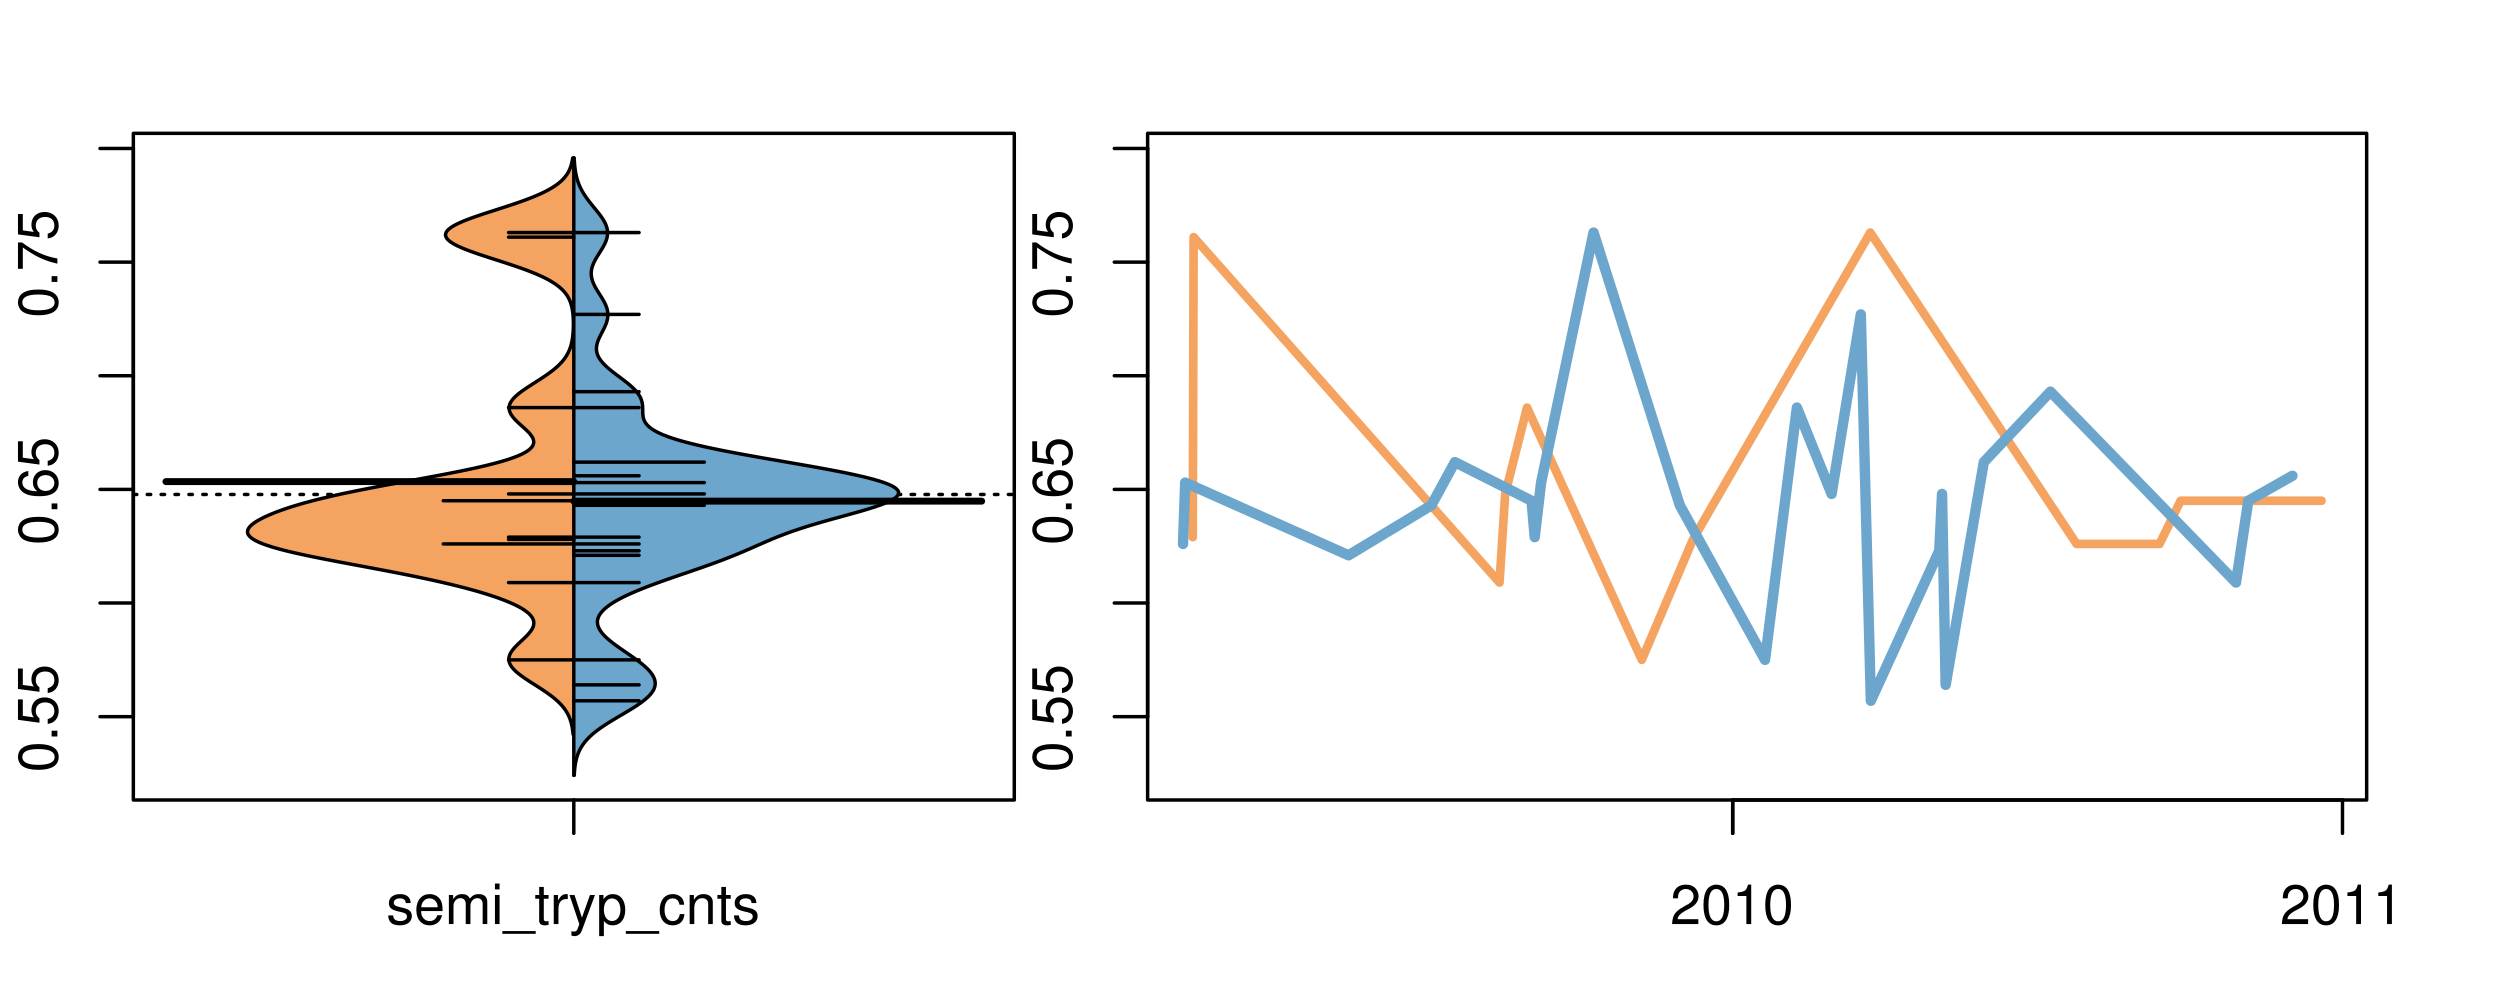 <?xml version="1.0" encoding="UTF-8"?>
<svg xmlns="http://www.w3.org/2000/svg" xmlns:xlink="http://www.w3.org/1999/xlink" width="540pt" height="216pt" viewBox="0 0 540 216" version="1.1">
<defs>
<g>
<symbol overflow="visible" id="glyph0-0">
<path style="stroke:none;" d="M -8.516 -3.297 C -8.516 -2.516 -8.156 -1.781 -7.578 -1.344 C -6.828 -0.797 -5.688 -0.516 -4.109 -0.516 C -1.25 -0.516 0.281 -1.469 0.281 -3.297 C 0.281 -5.094 -1.25 -6.078 -4.047 -6.078 C -5.703 -6.078 -6.797 -5.812 -7.578 -5.25 C -8.172 -4.812 -8.516 -4.109 -8.516 -3.297 Z M -7.578 -3.297 C -7.578 -4.438 -6.422 -5 -4.141 -5 C -1.734 -5 -0.594 -4.453 -0.594 -3.281 C -0.594 -2.156 -1.781 -1.594 -4.109 -1.594 C -6.438 -1.594 -7.578 -2.156 -7.578 -3.297 Z M -7.578 -3.297 "/>
</symbol>
<symbol overflow="visible" id="glyph0-1">
<path style="stroke:none;" d="M -1.25 -2.297 L -1.25 -1.047 L 0 -1.047 L 0 -2.297 Z M -1.25 -2.297 "/>
</symbol>
<symbol overflow="visible" id="glyph0-2">
<path style="stroke:none;" d="M -8.516 -5.719 L -8.516 -1.312 L -3.875 -0.688 L -3.875 -1.656 C -4.469 -2.141 -4.672 -2.562 -4.672 -3.219 C -4.672 -4.359 -3.891 -5.078 -2.625 -5.078 C -1.406 -5.078 -0.656 -4.375 -0.656 -3.219 C -0.656 -2.297 -1.125 -1.734 -2.094 -1.469 L -2.094 -0.422 C -1.391 -0.562 -1.062 -0.688 -0.75 -0.938 C -0.094 -1.422 0.281 -2.281 0.281 -3.234 C 0.281 -4.953 -0.969 -6.156 -2.766 -6.156 C -4.453 -6.156 -5.609 -5.047 -5.609 -3.406 C -5.609 -2.812 -5.453 -2.328 -5.094 -1.844 L -7.469 -2.172 L -7.469 -5.719 Z M -8.516 -5.719 "/>
</symbol>
<symbol overflow="visible" id="glyph0-3">
<path style="stroke:none;" d="M -6.281 -5.969 C -7.688 -5.766 -8.516 -4.859 -8.516 -3.562 C -8.516 -2.625 -8.047 -1.781 -7.297 -1.281 C -6.469 -0.75 -5.422 -0.516 -3.875 -0.516 C -2.453 -0.516 -1.531 -0.734 -0.781 -1.234 C -0.094 -1.688 0.281 -2.438 0.281 -3.375 C 0.281 -4.984 -0.922 -6.156 -2.594 -6.156 C -4.172 -6.156 -5.297 -5.078 -5.297 -3.547 C -5.297 -2.719 -4.969 -2.047 -4.344 -1.594 C -6.422 -1.609 -7.578 -2.281 -7.578 -3.484 C -7.578 -4.234 -7.109 -4.75 -6.281 -4.922 Z M -4.359 -3.422 C -4.359 -4.438 -3.641 -5.078 -2.516 -5.078 C -1.438 -5.078 -0.656 -4.359 -0.656 -3.391 C -0.656 -2.406 -1.469 -1.656 -2.562 -1.656 C -3.625 -1.656 -4.359 -2.375 -4.359 -3.422 Z M -4.359 -3.422 "/>
</symbol>
<symbol overflow="visible" id="glyph0-4">
<path style="stroke:none;" d="M -8.516 -6.234 L -8.516 -0.547 L -7.469 -0.547 L -7.469 -5.141 C -4.578 -3.125 -2.797 -2.297 0 -1.656 L 0 -2.781 C -2.719 -3.25 -5.062 -4.312 -7.625 -6.234 Z M -8.516 -6.234 "/>
</symbol>
<symbol overflow="visible" id="glyph0-5">
<path style="stroke:none;" d="M -8.75 -5.938 L -8.75 -4.938 L -5.5 -4.938 C -6.125 -4.531 -6.469 -3.859 -6.469 -3.016 C -6.469 -1.375 -5.156 -0.312 -3.156 -0.312 C -1.031 -0.312 0.281 -1.359 0.281 -3.047 C 0.281 -3.906 -0.047 -4.516 -0.828 -5.047 L 0 -5.047 L 0 -5.938 Z M -5.531 -3.188 C -5.531 -4.266 -4.578 -4.938 -3.078 -4.938 C -1.625 -4.938 -0.656 -4.25 -0.656 -3.188 C -0.656 -2.094 -1.625 -1.359 -3.094 -1.359 C -4.562 -1.359 -5.531 -2.094 -5.531 -3.188 Z M -5.531 -3.188 "/>
</symbol>
<symbol overflow="visible" id="glyph0-6">
<path style="stroke:none;" d="M -6.281 -3.094 L -6.281 -2.047 L -7.266 -2.047 C -7.688 -2.047 -7.906 -2.297 -7.906 -2.75 C -7.906 -2.828 -7.906 -2.875 -7.891 -3.094 L -8.719 -3.094 C -8.766 -2.875 -8.781 -2.734 -8.781 -2.531 C -8.781 -1.609 -8.25 -1.062 -7.359 -1.062 L -6.281 -1.062 L -6.281 -0.219 L -5.469 -0.219 L -5.469 -1.062 L 0 -1.062 L 0 -2.047 L -5.469 -2.047 L -5.469 -3.094 Z M -6.281 -3.094 "/>
</symbol>
<symbol overflow="visible" id="glyph0-7">
<path style="stroke:none;" d="M 1.516 -6.938 L 1.516 0.266 L 2.109 0.266 L 2.109 -6.938 Z M 1.516 -6.938 "/>
</symbol>
<symbol overflow="visible" id="glyph0-8">
<path style="stroke:none;" d="M -6.469 -3.266 C -6.469 -1.5 -5.203 -0.438 -3.094 -0.438 C -0.984 -0.438 0.281 -1.484 0.281 -3.281 C 0.281 -5.047 -0.984 -6.125 -3.047 -6.125 C -5.219 -6.125 -6.469 -5.078 -6.469 -3.266 Z M -5.547 -3.281 C -5.547 -4.406 -4.625 -5.078 -3.062 -5.078 C -1.578 -5.078 -0.641 -4.375 -0.641 -3.281 C -0.641 -2.156 -1.578 -1.469 -3.094 -1.469 C -4.609 -1.469 -5.547 -2.156 -5.547 -3.281 Z M -5.547 -3.281 "/>
</symbol>
<symbol overflow="visible" id="glyph0-9">
<path style="stroke:none;" d="M -8.75 -1.828 L -8.75 -0.812 L 0 -0.812 L 0 -1.828 Z M -8.75 -1.828 "/>
</symbol>
<symbol overflow="visible" id="glyph0-10">
<path style="stroke:none;" d="M 0 -3.422 L -6.281 -5.828 L -6.281 -4.703 L -1.188 -2.922 L -6.281 -1.25 L -6.281 -0.125 L 0 -2.328 Z M 0 -3.422 "/>
</symbol>
<symbol overflow="visible" id="glyph0-11">
<path style="stroke:none;" d="M -0.594 -6.422 C -0.562 -6.312 -0.562 -6.266 -0.562 -6.203 C -0.562 -5.859 -0.75 -5.656 -1.062 -5.656 L -4.75 -5.656 C -5.875 -5.656 -6.469 -4.844 -6.469 -3.297 C -6.469 -2.391 -6.203 -1.625 -5.734 -1.219 C -5.406 -0.922 -5.047 -0.797 -4.422 -0.781 L -4.422 -1.781 C -5.203 -1.875 -5.547 -2.328 -5.547 -3.266 C -5.547 -4.156 -5.203 -4.672 -4.609 -4.672 L -4.344 -4.672 C -3.922 -4.672 -3.75 -4.422 -3.641 -3.625 C -3.469 -2.203 -3.422 -1.984 -3.266 -1.609 C -2.969 -0.875 -2.406 -0.5 -1.578 -0.5 C -0.438 -0.5 0.281 -1.297 0.281 -2.562 C 0.281 -3.359 0 -4 -0.641 -4.703 C -0.016 -4.781 0.281 -5.094 0.281 -5.734 C 0.281 -5.938 0.25 -6.094 0.172 -6.422 Z M -1.984 -4.672 C -1.641 -4.672 -1.438 -4.578 -1.156 -4.266 C -0.797 -3.859 -0.594 -3.375 -0.594 -2.781 C -0.594 -2 -0.969 -1.547 -1.609 -1.547 C -2.266 -1.547 -2.609 -1.984 -2.766 -3.062 C -2.906 -4.109 -2.953 -4.328 -3.109 -4.672 Z M -1.984 -4.672 "/>
</symbol>
<symbol overflow="visible" id="glyph0-12">
<path style="stroke:none;" d="M 0 -5.781 L -6.281 -5.781 L -6.281 -4.781 L -2.719 -4.781 C -1.438 -4.781 -0.594 -4.109 -0.594 -3.078 C -0.594 -2.281 -1.078 -1.781 -1.844 -1.781 L -6.281 -1.781 L -6.281 -0.781 L -1.438 -0.781 C -0.391 -0.781 0.281 -1.562 0.281 -2.781 C 0.281 -3.703 -0.047 -4.297 -0.875 -4.891 L 0 -4.891 Z M 0 -5.781 "/>
</symbol>
<symbol overflow="visible" id="glyph0-13">
<path style="stroke:none;" d="M -2.812 -6.156 C -3.766 -6.156 -4.344 -6.078 -4.812 -5.906 C -5.844 -5.5 -6.469 -4.531 -6.469 -3.359 C -6.469 -1.609 -5.125 -0.484 -3.062 -0.484 C -1 -0.484 0.281 -1.578 0.281 -3.344 C 0.281 -4.781 -0.547 -5.766 -1.906 -6.031 L -1.906 -5.016 C -1.078 -4.734 -0.641 -4.172 -0.641 -3.375 C -0.641 -2.734 -0.938 -2.203 -1.469 -1.859 C -1.828 -1.625 -2.188 -1.531 -2.812 -1.531 Z M -3.625 -1.547 C -4.781 -1.625 -5.547 -2.344 -5.547 -3.344 C -5.547 -4.328 -4.734 -5.094 -3.703 -5.094 C -3.672 -5.094 -3.641 -5.094 -3.625 -5.078 Z M -3.625 -1.547 "/>
</symbol>
<symbol overflow="visible" id="glyph1-0">
<path style="stroke:none;" d="M 5.25 -4.531 C 5.25 -5.766 4.422 -6.469 2.969 -6.469 C 1.516 -6.469 0.562 -5.719 0.562 -4.547 C 0.562 -3.562 1.062 -3.094 2.562 -2.734 L 3.484 -2.516 C 4.188 -2.344 4.469 -2.094 4.469 -1.625 C 4.469 -1.047 3.875 -0.641 3 -0.641 C 2.453 -0.641 2 -0.797 1.75 -1.062 C 1.594 -1.25 1.531 -1.422 1.469 -1.875 L 0.406 -1.875 C 0.453 -0.422 1.266 0.281 2.922 0.281 C 4.5 0.281 5.516 -0.5 5.516 -1.719 C 5.516 -2.656 4.984 -3.172 3.734 -3.469 L 2.766 -3.703 C 1.953 -3.891 1.609 -4.156 1.609 -4.594 C 1.609 -5.172 2.125 -5.547 2.938 -5.547 C 3.75 -5.547 4.172 -5.203 4.203 -4.531 Z M 5.25 -4.531 "/>
</symbol>
<symbol overflow="visible" id="glyph1-1">
<path style="stroke:none;" d="M 6.156 -2.812 C 6.156 -3.766 6.078 -4.344 5.906 -4.812 C 5.5 -5.844 4.531 -6.469 3.359 -6.469 C 1.609 -6.469 0.484 -5.125 0.484 -3.062 C 0.484 -1 1.578 0.281 3.344 0.281 C 4.781 0.281 5.766 -0.547 6.031 -1.906 L 5.016 -1.906 C 4.734 -1.078 4.172 -0.641 3.375 -0.641 C 2.734 -0.641 2.203 -0.938 1.859 -1.469 C 1.625 -1.828 1.531 -2.188 1.531 -2.812 Z M 1.547 -3.625 C 1.625 -4.781 2.344 -5.547 3.344 -5.547 C 4.328 -5.547 5.094 -4.734 5.094 -3.703 C 5.094 -3.672 5.094 -3.641 5.078 -3.625 Z M 1.547 -3.625 "/>
</symbol>
<symbol overflow="visible" id="glyph1-2">
<path style="stroke:none;" d="M 0.844 -6.281 L 0.844 0 L 1.844 0 L 1.844 -3.953 C 1.844 -4.859 2.516 -5.594 3.328 -5.594 C 4.062 -5.594 4.484 -5.141 4.484 -4.328 L 4.484 0 L 5.5 0 L 5.5 -3.953 C 5.5 -4.859 6.156 -5.594 6.969 -5.594 C 7.703 -5.594 8.141 -5.125 8.141 -4.328 L 8.141 0 L 9.141 0 L 9.141 -4.719 C 9.141 -5.844 8.5 -6.469 7.312 -6.469 C 6.484 -6.469 5.969 -6.219 5.391 -5.516 C 5.016 -6.188 4.516 -6.469 3.703 -6.469 C 2.859 -6.469 2.297 -6.156 1.766 -5.406 L 1.766 -6.281 Z M 0.844 -6.281 "/>
</symbol>
<symbol overflow="visible" id="glyph1-3">
<path style="stroke:none;" d="M 1.797 -6.281 L 0.797 -6.281 L 0.797 0 L 1.797 0 Z M 1.797 -8.75 L 0.797 -8.75 L 0.797 -7.484 L 1.797 -7.484 Z M 1.797 -8.75 "/>
</symbol>
<symbol overflow="visible" id="glyph1-4">
<path style="stroke:none;" d="M 6.938 1.516 L -0.266 1.516 L -0.266 2.109 L 6.938 2.109 Z M 6.938 1.516 "/>
</symbol>
<symbol overflow="visible" id="glyph1-5">
<path style="stroke:none;" d="M 3.047 -6.281 L 2.016 -6.281 L 2.016 -8.016 L 1.016 -8.016 L 1.016 -6.281 L 0.172 -6.281 L 0.172 -5.469 L 1.016 -5.469 L 1.016 -0.719 C 1.016 -0.078 1.453 0.281 2.234 0.281 C 2.469 0.281 2.719 0.25 3.047 0.188 L 3.047 -0.641 C 2.922 -0.609 2.766 -0.594 2.562 -0.594 C 2.141 -0.594 2.016 -0.719 2.016 -1.156 L 2.016 -5.469 L 3.047 -5.469 Z M 3.047 -6.281 "/>
</symbol>
<symbol overflow="visible" id="glyph1-6">
<path style="stroke:none;" d="M 0.828 -6.281 L 0.828 0 L 1.844 0 L 1.844 -3.266 C 1.844 -4.156 2.062 -4.75 2.547 -5.094 C 2.859 -5.328 3.156 -5.406 3.859 -5.406 L 3.859 -6.438 C 3.688 -6.453 3.594 -6.469 3.469 -6.469 C 2.812 -6.469 2.328 -6.078 1.75 -5.141 L 1.75 -6.281 Z M 0.828 -6.281 "/>
</symbol>
<symbol overflow="visible" id="glyph1-7">
<path style="stroke:none;" d="M 4.656 -6.281 L 2.922 -1.391 L 1.312 -6.281 L 0.234 -6.281 L 2.359 0.031 L 1.984 1.016 C 1.828 1.469 1.594 1.625 1.172 1.625 C 1.031 1.625 0.859 1.609 0.641 1.562 L 0.641 2.453 C 0.859 2.562 1.062 2.609 1.312 2.609 C 1.641 2.609 1.984 2.516 2.25 2.312 C 2.562 2.094 2.75 1.828 2.938 1.312 L 5.734 -6.281 Z M 4.656 -6.281 "/>
</symbol>
<symbol overflow="visible" id="glyph1-8">
<path style="stroke:none;" d="M 0.641 2.609 L 1.656 2.609 L 1.656 -0.656 C 2.188 -0.016 2.766 0.281 3.594 0.281 C 5.203 0.281 6.281 -1.031 6.281 -3.031 C 6.281 -5.141 5.25 -6.469 3.578 -6.469 C 2.719 -6.469 2.047 -6.078 1.578 -5.344 L 1.578 -6.281 L 0.641 -6.281 Z M 3.406 -5.531 C 4.516 -5.531 5.234 -4.562 5.234 -3.062 C 5.234 -1.625 4.5 -0.656 3.406 -0.656 C 2.359 -0.656 1.656 -1.625 1.656 -3.094 C 1.656 -4.578 2.359 -5.531 3.406 -5.531 Z M 3.406 -5.531 "/>
</symbol>
<symbol overflow="visible" id="glyph1-9">
<path style="stroke:none;" d="M 5.656 -4.172 C 5.609 -4.781 5.469 -5.188 5.234 -5.531 C 4.797 -6.125 4.047 -6.469 3.172 -6.469 C 1.469 -6.469 0.375 -5.125 0.375 -3.031 C 0.375 -1.016 1.453 0.281 3.156 0.281 C 4.656 0.281 5.609 -0.625 5.719 -2.156 L 4.719 -2.156 C 4.547 -1.156 4.031 -0.641 3.188 -0.641 C 2.078 -0.641 1.422 -1.547 1.422 -3.031 C 1.422 -4.609 2.062 -5.547 3.156 -5.547 C 4 -5.547 4.531 -5.047 4.641 -4.172 Z M 5.656 -4.172 "/>
</symbol>
<symbol overflow="visible" id="glyph1-10">
<path style="stroke:none;" d="M 0.844 -6.281 L 0.844 0 L 1.844 0 L 1.844 -3.469 C 1.844 -4.75 2.516 -5.594 3.547 -5.594 C 4.344 -5.594 4.844 -5.109 4.844 -4.359 L 4.844 0 L 5.844 0 L 5.844 -4.75 C 5.844 -5.797 5.062 -6.469 3.859 -6.469 C 2.922 -6.469 2.312 -6.109 1.766 -5.234 L 1.766 -6.281 Z M 0.844 -6.281 "/>
</symbol>
<symbol overflow="visible" id="glyph1-11">
<path style="stroke:none;" d="M 6.078 -1.047 L 1.594 -1.047 C 1.703 -1.734 2.094 -2.188 3.125 -2.797 L 4.328 -3.438 C 5.516 -4.094 6.125 -4.969 6.125 -6.016 C 6.125 -6.719 5.844 -7.375 5.344 -7.844 C 4.844 -8.297 4.219 -8.516 3.406 -8.516 C 2.328 -8.516 1.531 -8.125 1.062 -7.406 C 0.75 -6.953 0.625 -6.422 0.594 -5.562 L 1.656 -5.562 C 1.688 -6.125 1.766 -6.484 1.906 -6.75 C 2.188 -7.266 2.734 -7.578 3.375 -7.578 C 4.328 -7.578 5.047 -6.906 5.047 -5.984 C 5.047 -5.312 4.656 -4.734 3.906 -4.312 L 2.797 -3.688 C 1.016 -2.672 0.5 -1.875 0.406 0 L 6.078 0 Z M 6.078 -1.047 "/>
</symbol>
<symbol overflow="visible" id="glyph1-12">
<path style="stroke:none;" d="M 3.297 -8.516 C 2.516 -8.516 1.781 -8.156 1.344 -7.578 C 0.797 -6.828 0.516 -5.688 0.516 -4.109 C 0.516 -1.25 1.469 0.281 3.297 0.281 C 5.094 0.281 6.078 -1.25 6.078 -4.047 C 6.078 -5.703 5.812 -6.797 5.25 -7.578 C 4.812 -8.172 4.109 -8.516 3.297 -8.516 Z M 3.297 -7.578 C 4.438 -7.578 5 -6.422 5 -4.141 C 5 -1.734 4.453 -0.594 3.281 -0.594 C 2.156 -0.594 1.594 -1.781 1.594 -4.109 C 1.594 -6.438 2.156 -7.578 3.297 -7.578 Z M 3.297 -7.578 "/>
</symbol>
<symbol overflow="visible" id="glyph1-13">
<path style="stroke:none;" d="M 3.109 -6.062 L 3.109 0 L 4.156 0 L 4.156 -8.516 L 3.469 -8.516 C 3.094 -7.203 2.859 -7.016 1.219 -6.812 L 1.219 -6.062 Z M 3.109 -6.062 "/>
</symbol>
</g>
<clipPath id="clip1">
  <path d="M 28.801 28.801 L 220.086 28.801 L 220.086 173.801 L 28.801 173.801 Z M 28.801 28.801 "/>
</clipPath>
<clipPath id="clip2">
  <path d="M 247.887 28.801 L 512.199 28.801 L 512.199 173.801 L 247.887 173.801 Z M 247.887 28.801 "/>
</clipPath>
<clipPath id="clip3">
  <path d="M 233.484 14.398 L 526.598 14.398 L 526.598 188.199 L 233.484 188.199 Z M 233.484 14.398 "/>
</clipPath>
<clipPath id="clip4">
  <path d="M 247.887 28.801 L 512.199 28.801 L 512.199 173.801 L 247.887 173.801 Z M 247.887 28.801 "/>
</clipPath>
</defs>
<g id="surface791">
<path style="fill:none;stroke-width:0.75;stroke-linecap:round;stroke-linejoin:round;stroke:rgb(0%,0%,0%);stroke-opacity:1;stroke-miterlimit:10;" d="M 28.801 172.801 L 219.086 172.801 L 219.086 28.801 L 28.801 28.801 L 28.801 172.801 "/>
<path style="fill:none;stroke-width:0.75;stroke-linecap:round;stroke-linejoin:round;stroke:rgb(0%,0%,0%);stroke-opacity:1;stroke-miterlimit:10;" d="M 28.801 154.801 L 28.801 32.07 "/>
<path style="fill:none;stroke-width:0.75;stroke-linecap:round;stroke-linejoin:round;stroke:rgb(0%,0%,0%);stroke-opacity:1;stroke-miterlimit:10;" d="M 28.801 154.801 L 21.602 154.801 "/>
<path style="fill:none;stroke-width:0.75;stroke-linecap:round;stroke-linejoin:round;stroke:rgb(0%,0%,0%);stroke-opacity:1;stroke-miterlimit:10;" d="M 28.801 130.254 L 21.602 130.254 "/>
<path style="fill:none;stroke-width:0.75;stroke-linecap:round;stroke-linejoin:round;stroke:rgb(0%,0%,0%);stroke-opacity:1;stroke-miterlimit:10;" d="M 28.801 105.711 L 21.602 105.711 "/>
<path style="fill:none;stroke-width:0.75;stroke-linecap:round;stroke-linejoin:round;stroke:rgb(0%,0%,0%);stroke-opacity:1;stroke-miterlimit:10;" d="M 28.801 81.164 L 21.602 81.164 "/>
<path style="fill:none;stroke-width:0.75;stroke-linecap:round;stroke-linejoin:round;stroke:rgb(0%,0%,0%);stroke-opacity:1;stroke-miterlimit:10;" d="M 28.801 56.617 L 21.602 56.617 "/>
<path style="fill:none;stroke-width:0.75;stroke-linecap:round;stroke-linejoin:round;stroke:rgb(0%,0%,0%);stroke-opacity:1;stroke-miterlimit:10;" d="M 28.801 32.07 L 21.602 32.07 "/>
<g style="fill:rgb(0%,0%,0%);fill-opacity:1;">
  <use xlink:href="#glyph0-0" x="12.396" y="166.801"/>
  <use xlink:href="#glyph0-1" x="12.396" y="160.129"/>
  <use xlink:href="#glyph0-2" x="12.396" y="156.793"/>
  <use xlink:href="#glyph0-2" x="12.396" y="150.121"/>
</g>
<g style="fill:rgb(0%,0%,0%);fill-opacity:1;">
  <use xlink:href="#glyph0-0" x="12.396" y="117.711"/>
  <use xlink:href="#glyph0-1" x="12.396" y="111.039"/>
  <use xlink:href="#glyph0-3" x="12.396" y="107.703"/>
  <use xlink:href="#glyph0-2" x="12.396" y="101.031"/>
</g>
<g style="fill:rgb(0%,0%,0%);fill-opacity:1;">
  <use xlink:href="#glyph0-0" x="12.396" y="68.617"/>
  <use xlink:href="#glyph0-1" x="12.396" y="61.945"/>
  <use xlink:href="#glyph0-4" x="12.396" y="58.609"/>
  <use xlink:href="#glyph0-2" x="12.396" y="51.938"/>
</g>
<path style="fill:none;stroke-width:0.75;stroke-linecap:round;stroke-linejoin:round;stroke:rgb(0%,0%,0%);stroke-opacity:1;stroke-miterlimit:10;" d="M 123.941 172.801 L 123.941 172.801 "/>
<path style="fill:none;stroke-width:0.75;stroke-linecap:round;stroke-linejoin:round;stroke:rgb(0%,0%,0%);stroke-opacity:1;stroke-miterlimit:10;" d="M 123.941 172.801 L 123.941 180 "/>
<g style="fill:rgb(0%,0%,0%);fill-opacity:1;">
  <use xlink:href="#glyph1-0" x="83.441" y="199.596"/>
  <use xlink:href="#glyph1-1" x="89.441" y="199.596"/>
  <use xlink:href="#glyph1-2" x="96.113" y="199.596"/>
  <use xlink:href="#glyph1-3" x="106.109" y="199.596"/>
  <use xlink:href="#glyph1-4" x="108.773" y="199.596"/>
  <use xlink:href="#glyph1-5" x="115.445" y="199.596"/>
  <use xlink:href="#glyph1-6" x="118.781" y="199.596"/>
  <use xlink:href="#glyph1-7" x="122.777" y="199.596"/>
  <use xlink:href="#glyph1-8" x="128.777" y="199.596"/>
  <use xlink:href="#glyph1-4" x="135.449" y="199.596"/>
  <use xlink:href="#glyph1-9" x="142.121" y="199.596"/>
  <use xlink:href="#glyph1-10" x="148.121" y="199.596"/>
  <use xlink:href="#glyph1-5" x="154.793" y="199.596"/>
  <use xlink:href="#glyph1-0" x="158.129" y="199.596"/>
</g>
<g clip-path="url(#clip1)" clip-rule="nonzero">
<path style="fill:none;stroke-width:0.75;stroke-linecap:round;stroke-linejoin:round;stroke:rgb(0%,0%,0%);stroke-opacity:1;stroke-dasharray:0.75,2.25;stroke-miterlimit:10;" d="M 28.801 106.805 L 219.086 106.805 "/>
<path style=" stroke:none;fill-rule:nonzero;fill:rgb(95.686%,64.314%,37.647%);fill-opacity:1;" d="M 123.941 34.133 L 123.695 34.133 L 123.66 34.379 L 123.621 34.621 L 123.574 34.863 L 123.52 35.109 L 123.461 35.352 L 123.398 35.594 L 123.324 35.84 L 123.242 36.082 L 123.152 36.324 L 123.055 36.57 L 122.941 36.812 L 122.816 37.059 L 122.684 37.301 L 122.539 37.543 L 122.375 37.789 L 122.195 38.031 L 122.004 38.273 L 121.793 38.52 L 121.562 38.762 L 121.316 39.008 L 121.051 39.25 L 120.762 39.492 L 120.449 39.738 L 120.117 39.98 L 119.766 40.223 L 119.387 40.469 L 118.98 40.711 L 118.555 40.953 L 118.105 41.199 L 117.625 41.441 L 117.121 41.688 L 116.594 41.93 L 116.043 42.172 L 115.465 42.418 L 114.863 42.66 L 114.238 42.902 L 113.598 43.148 L 112.93 43.391 L 112.242 43.637 L 111.543 43.879 L 110.828 44.121 L 110.098 44.367 L 109.355 44.609 L 108.605 44.852 L 107.852 45.098 L 107.094 45.34 L 106.336 45.586 L 105.582 45.828 L 104.832 46.07 L 104.094 46.316 L 103.371 46.559 L 102.664 46.801 L 101.973 47.047 L 101.312 47.289 L 100.68 47.531 L 100.07 47.777 L 99.5 48.02 L 98.969 48.266 L 98.477 48.508 L 98.023 48.75 L 97.617 48.996 L 97.266 49.238 L 96.961 49.48 L 96.699 49.727 L 96.5 49.969 L 96.363 50.215 L 96.27 50.457 L 96.23 50.699 L 96.254 50.945 L 96.34 51.188 L 96.473 51.43 L 96.652 51.676 L 96.902 51.918 L 97.203 52.164 L 97.547 52.406 L 97.934 52.648 L 98.379 52.895 L 98.867 53.137 L 99.391 53.379 L 99.949 53.625 L 100.551 53.867 L 101.184 54.109 L 101.84 54.355 L 102.52 54.598 L 103.227 54.844 L 103.949 55.086 L 104.684 55.328 L 105.426 55.574 L 106.184 55.816 L 106.938 56.059 L 107.695 56.305 L 108.453 56.547 L 109.203 56.793 L 109.945 57.035 L 110.68 57.277 L 111.402 57.523 L 112.105 57.766 L 112.793 58.008 L 113.465 58.254 L 114.113 58.496 L 114.738 58.742 L 115.344 58.984 L 115.926 59.227 L 116.484 59.473 L 117.016 59.715 L 117.523 59.957 L 118.008 60.203 L 118.465 60.445 L 118.895 60.688 L 119.305 60.934 L 119.691 61.176 L 120.051 61.422 L 120.383 61.664 L 120.699 61.906 L 120.996 62.152 L 121.266 62.395 L 121.516 62.637 L 121.746 62.883 L 121.965 63.125 L 122.156 63.371 L 122.34 63.613 L 122.504 63.855 L 122.656 64.102 L 122.793 64.344 L 122.914 64.586 L 123.031 64.832 L 123.133 65.074 L 123.223 65.32 L 123.305 65.562 L 123.379 65.805 L 123.449 66.051 L 123.559 66.535 L 123.605 66.781 L 123.645 67.023 L 123.68 67.266 L 123.711 67.512 L 123.742 67.754 L 123.766 68 L 123.785 68.242 L 123.801 68.484 L 123.816 68.73 L 123.832 69.215 L 123.84 69.461 L 123.844 69.703 L 123.848 69.949 L 123.844 70.191 L 123.844 70.434 L 123.836 70.68 L 123.832 70.922 L 123.82 71.164 L 123.809 71.41 L 123.777 71.895 L 123.758 72.141 L 123.734 72.383 L 123.707 72.629 L 123.645 73.113 L 123.605 73.359 L 123.562 73.602 L 123.512 73.844 L 123.461 74.09 L 123.402 74.332 L 123.336 74.578 L 123.266 74.82 L 123.184 75.062 L 123.102 75.309 L 123.008 75.551 L 122.902 75.793 L 122.789 76.039 L 122.668 76.281 L 122.539 76.527 L 122.395 76.77 L 122.242 77.012 L 122.082 77.258 L 121.906 77.5 L 121.719 77.742 L 121.52 77.988 L 121.309 78.23 L 121.086 78.473 L 120.848 78.719 L 120.598 78.961 L 120.336 79.207 L 120.059 79.449 L 119.77 79.691 L 119.473 79.938 L 119.164 80.18 L 118.84 80.422 L 118.504 80.668 L 118.164 80.91 L 117.812 81.156 L 117.453 81.398 L 117.086 81.641 L 116.711 81.887 L 116.336 82.129 L 115.953 82.371 L 115.57 82.617 L 115.188 82.859 L 114.809 83.105 L 114.43 83.348 L 114.055 83.59 L 113.688 83.836 L 113.328 84.078 L 112.977 84.32 L 112.641 84.566 L 112.316 84.809 L 112.004 85.051 L 111.715 85.297 L 111.438 85.539 L 111.184 85.785 L 110.949 86.027 L 110.738 86.27 L 110.555 86.516 L 110.387 86.758 L 110.25 87 L 110.141 87.246 L 110.059 87.488 L 109.996 87.734 L 109.969 87.977 L 109.969 88.219 L 109.992 88.465 L 110.039 88.707 L 110.117 88.949 L 110.223 89.195 L 110.348 89.438 L 110.492 89.684 L 110.664 89.926 L 110.855 90.168 L 111.062 90.414 L 111.281 90.656 L 111.52 90.898 L 111.77 91.145 L 112.027 91.387 L 112.293 91.629 L 112.562 91.875 L 112.836 92.117 L 113.105 92.363 L 113.375 92.605 L 113.633 92.848 L 113.887 93.094 L 114.125 93.336 L 114.352 93.578 L 114.559 93.824 L 114.742 94.066 L 114.91 94.312 L 115.047 94.555 L 115.152 94.797 L 115.23 95.043 L 115.277 95.285 L 115.289 95.527 L 115.254 95.773 L 115.184 96.016 L 115.078 96.262 L 114.922 96.504 L 114.711 96.746 L 114.465 96.992 L 114.172 97.234 L 113.82 97.477 L 113.414 97.723 L 112.965 97.965 L 112.469 98.207 L 111.906 98.453 L 111.293 98.695 L 110.633 98.941 L 109.926 99.184 L 109.152 99.426 L 108.332 99.672 L 107.465 99.914 L 106.559 100.156 L 105.59 100.402 L 104.578 100.645 L 103.531 100.891 L 102.449 101.133 L 101.312 101.375 L 100.148 101.621 L 98.957 101.863 L 97.734 102.105 L 96.48 102.352 L 95.207 102.594 L 93.918 102.84 L 92.613 103.082 L 91.293 103.324 L 89.969 103.57 L 87.312 104.055 L 85.984 104.301 L 84.664 104.543 L 83.352 104.785 L 82.055 105.031 L 80.773 105.273 L 79.512 105.52 L 78.27 105.762 L 77.051 106.004 L 75.859 106.25 L 74.691 106.492 L 73.551 106.734 L 72.445 106.98 L 71.371 107.223 L 70.328 107.469 L 69.309 107.711 L 68.332 107.953 L 67.387 108.199 L 66.469 108.441 L 65.582 108.684 L 64.73 108.93 L 63.914 109.172 L 63.121 109.414 L 62.355 109.66 L 61.625 109.902 L 60.926 110.148 L 60.25 110.391 L 59.598 110.633 L 58.984 110.879 L 58.395 111.121 L 57.832 111.363 L 57.293 111.609 L 56.793 111.852 L 56.316 112.098 L 55.871 112.34 L 55.453 112.582 L 55.078 112.828 L 54.734 113.07 L 54.426 113.312 L 54.152 113.559 L 53.93 113.801 L 53.746 114.047 L 53.598 114.289 L 53.504 114.531 L 53.465 114.777 L 53.477 115.02 L 53.531 115.262 L 53.648 115.508 L 53.828 115.75 L 54.059 115.992 L 54.344 116.238 L 54.703 116.48 L 55.121 116.727 L 55.598 116.969 L 56.129 117.211 L 56.734 117.457 L 57.402 117.699 L 58.121 117.941 L 58.891 118.188 L 59.734 118.43 L 60.629 118.676 L 61.57 118.918 L 62.551 119.16 L 63.598 119.406 L 64.68 119.648 L 65.797 119.891 L 66.945 120.137 L 68.141 120.379 L 69.355 120.625 L 70.594 120.867 L 71.852 121.109 L 73.129 121.355 L 74.418 121.598 L 75.715 121.84 L 77.02 122.086 L 78.324 122.328 L 79.625 122.57 L 80.926 122.816 L 82.219 123.059 L 83.496 123.305 L 84.762 123.547 L 86.016 123.789 L 87.254 124.035 L 88.465 124.277 L 89.664 124.52 L 90.84 124.766 L 91.988 125.008 L 93.113 125.254 L 94.219 125.496 L 95.297 125.738 L 96.348 125.984 L 97.371 126.227 L 98.367 126.469 L 99.344 126.715 L 100.285 126.957 L 101.203 127.203 L 102.094 127.445 L 102.961 127.688 L 103.793 127.934 L 104.602 128.176 L 105.383 128.418 L 106.141 128.664 L 106.863 128.906 L 107.562 129.148 L 108.234 129.395 L 108.883 129.637 L 109.492 129.883 L 110.074 130.125 L 110.633 130.367 L 111.16 130.613 L 111.652 130.855 L 112.117 131.098 L 112.555 131.344 L 112.961 131.586 L 113.328 131.832 L 113.668 132.074 L 113.98 132.316 L 114.258 132.562 L 114.496 132.805 L 114.707 133.047 L 114.887 133.293 L 115.035 133.535 L 115.148 133.781 L 115.23 134.023 L 115.285 134.266 L 115.309 134.512 L 115.301 134.754 L 115.266 134.996 L 115.207 135.242 L 115.117 135.484 L 115 135.727 L 114.867 135.973 L 114.711 136.215 L 114.531 136.461 L 114.336 136.703 L 114.125 136.945 L 113.902 137.191 L 113.664 137.434 L 113.418 137.676 L 113.164 137.922 L 112.91 138.164 L 112.648 138.41 L 112.387 138.652 L 112.129 138.895 L 111.875 139.141 L 111.629 139.383 L 111.391 139.625 L 111.164 139.871 L 110.949 140.113 L 110.754 140.355 L 110.574 140.602 L 110.41 140.844 L 110.266 141.09 L 110.152 141.332 L 110.055 141.574 L 109.98 141.82 L 109.934 142.062 L 109.914 142.305 L 109.922 142.551 L 109.949 142.793 L 110.008 143.039 L 110.094 143.281 L 110.207 143.523 L 110.34 143.77 L 110.504 144.012 L 110.691 144.254 L 110.902 144.5 L 111.129 144.742 L 111.387 144.988 L 111.66 145.23 L 111.953 145.473 L 112.258 145.719 L 112.582 145.961 L 112.922 146.203 L 113.27 146.449 L 113.625 146.691 L 113.992 146.934 L 114.367 147.18 L 114.746 147.422 L 115.125 147.668 L 115.891 148.152 L 116.273 148.398 L 116.652 148.641 L 117.023 148.883 L 117.391 149.129 L 117.754 149.371 L 118.105 149.617 L 118.449 149.859 L 118.785 150.102 L 119.109 150.348 L 119.422 150.59 L 119.723 150.832 L 120.012 151.078 L 120.289 151.32 L 120.555 151.566 L 120.805 151.809 L 121.043 152.051 L 121.273 152.297 L 121.484 152.539 L 121.684 152.781 L 121.875 153.027 L 122.051 153.27 L 122.219 153.512 L 122.371 153.758 L 122.516 154 L 122.648 154.246 L 122.77 154.488 L 122.883 154.73 L 122.988 154.977 L 123.086 155.219 L 123.172 155.461 L 123.254 155.707 L 123.324 155.949 L 123.395 156.195 L 123.453 156.438 L 123.508 156.68 L 123.559 156.926 L 123.602 157.168 L 123.641 157.41 L 123.676 157.656 L 123.711 157.898 L 123.738 158.145 L 123.785 158.629 L 123.941 158.629 Z M 123.941 34.133 "/>
<path style="fill:none;stroke-width:0.75;stroke-linecap:round;stroke-linejoin:round;stroke:rgb(0%,0%,0%);stroke-opacity:1;stroke-miterlimit:10;" d="M 123.941 34.133 L 123.695 34.133 L 123.66 34.379 L 123.621 34.621 L 123.574 34.863 L 123.52 35.109 L 123.461 35.352 L 123.398 35.594 L 123.324 35.84 L 123.242 36.082 L 123.152 36.324 L 123.055 36.57 L 122.941 36.812 L 122.816 37.059 L 122.684 37.301 L 122.539 37.543 L 122.375 37.789 L 122.195 38.031 L 122.004 38.273 L 121.793 38.52 L 121.562 38.762 L 121.316 39.008 L 121.051 39.25 L 120.762 39.492 L 120.449 39.738 L 120.117 39.98 L 119.766 40.223 L 119.387 40.469 L 118.98 40.711 L 118.555 40.953 L 118.105 41.199 L 117.625 41.441 L 117.121 41.688 L 116.594 41.93 L 116.043 42.172 L 115.465 42.418 L 114.863 42.66 L 114.238 42.902 L 113.598 43.148 L 112.93 43.391 L 112.242 43.637 L 111.543 43.879 L 110.828 44.121 L 110.098 44.367 L 109.355 44.609 L 108.605 44.852 L 107.852 45.098 L 107.094 45.34 L 106.336 45.586 L 105.582 45.828 L 104.832 46.07 L 104.094 46.316 L 103.371 46.559 L 102.664 46.801 L 101.973 47.047 L 101.312 47.289 L 100.68 47.531 L 100.07 47.777 L 99.5 48.02 L 98.969 48.266 L 98.477 48.508 L 98.023 48.75 L 97.617 48.996 L 97.266 49.238 L 96.961 49.48 L 96.699 49.727 L 96.5 49.969 L 96.363 50.215 L 96.27 50.457 L 96.23 50.699 L 96.254 50.945 L 96.34 51.188 L 96.473 51.43 L 96.652 51.676 L 96.902 51.918 L 97.203 52.164 L 97.547 52.406 L 97.934 52.648 L 98.379 52.895 L 98.867 53.137 L 99.391 53.379 L 99.949 53.625 L 100.551 53.867 L 101.184 54.109 L 101.84 54.355 L 102.52 54.598 L 103.227 54.844 L 103.949 55.086 L 104.684 55.328 L 105.426 55.574 L 106.184 55.816 L 106.938 56.059 L 107.695 56.305 L 108.453 56.547 L 109.203 56.793 L 109.945 57.035 L 110.68 57.277 L 111.402 57.523 L 112.105 57.766 L 112.793 58.008 L 113.465 58.254 L 114.113 58.496 L 114.738 58.742 L 115.344 58.984 L 115.926 59.227 L 116.484 59.473 L 117.016 59.715 L 117.523 59.957 L 118.008 60.203 L 118.465 60.445 L 118.895 60.688 L 119.305 60.934 L 119.691 61.176 L 120.051 61.422 L 120.383 61.664 L 120.699 61.906 L 120.996 62.152 L 121.266 62.395 L 121.516 62.637 L 121.746 62.883 L 121.965 63.125 L 122.156 63.371 L 122.34 63.613 L 122.504 63.855 L 122.656 64.102 L 122.793 64.344 L 122.914 64.586 L 123.031 64.832 L 123.133 65.074 L 123.223 65.32 L 123.305 65.562 L 123.379 65.805 L 123.449 66.051 L 123.559 66.535 L 123.605 66.781 L 123.645 67.023 L 123.68 67.266 L 123.711 67.512 L 123.742 67.754 L 123.766 68 L 123.785 68.242 L 123.801 68.484 L 123.816 68.73 L 123.832 69.215 L 123.84 69.461 L 123.844 69.703 L 123.848 69.949 L 123.844 70.191 L 123.844 70.434 L 123.836 70.68 L 123.832 70.922 L 123.82 71.164 L 123.809 71.41 L 123.777 71.895 L 123.758 72.141 L 123.734 72.383 L 123.707 72.629 L 123.645 73.113 L 123.605 73.359 L 123.562 73.602 L 123.512 73.844 L 123.461 74.09 L 123.402 74.332 L 123.336 74.578 L 123.266 74.82 L 123.184 75.062 L 123.102 75.309 L 123.008 75.551 L 122.902 75.793 L 122.789 76.039 L 122.668 76.281 L 122.539 76.527 L 122.395 76.77 L 122.242 77.012 L 122.082 77.258 L 121.906 77.5 L 121.719 77.742 L 121.52 77.988 L 121.309 78.23 L 121.086 78.473 L 120.848 78.719 L 120.598 78.961 L 120.336 79.207 L 120.059 79.449 L 119.77 79.691 L 119.473 79.938 L 119.164 80.18 L 118.84 80.422 L 118.504 80.668 L 118.164 80.91 L 117.812 81.156 L 117.453 81.398 L 117.086 81.641 L 116.711 81.887 L 116.336 82.129 L 115.953 82.371 L 115.57 82.617 L 115.188 82.859 L 114.809 83.105 L 114.43 83.348 L 114.055 83.59 L 113.688 83.836 L 113.328 84.078 L 112.977 84.32 L 112.641 84.566 L 112.316 84.809 L 112.004 85.051 L 111.715 85.297 L 111.438 85.539 L 111.184 85.785 L 110.949 86.027 L 110.738 86.27 L 110.555 86.516 L 110.387 86.758 L 110.25 87 L 110.141 87.246 L 110.059 87.488 L 109.996 87.734 L 109.969 87.977 L 109.969 88.219 L 109.992 88.465 L 110.039 88.707 L 110.117 88.949 L 110.223 89.195 L 110.348 89.438 L 110.492 89.684 L 110.664 89.926 L 110.855 90.168 L 111.062 90.414 L 111.281 90.656 L 111.52 90.898 L 111.77 91.145 L 112.027 91.387 L 112.293 91.629 L 112.562 91.875 L 112.836 92.117 L 113.105 92.363 L 113.375 92.605 L 113.633 92.848 L 113.887 93.094 L 114.125 93.336 L 114.352 93.578 L 114.559 93.824 L 114.742 94.066 L 114.91 94.312 L 115.047 94.555 L 115.152 94.797 L 115.23 95.043 L 115.277 95.285 L 115.289 95.527 L 115.254 95.773 L 115.184 96.016 L 115.078 96.262 L 114.922 96.504 L 114.711 96.746 L 114.465 96.992 L 114.172 97.234 L 113.82 97.477 L 113.414 97.723 L 112.965 97.965 L 112.469 98.207 L 111.906 98.453 L 111.293 98.695 L 110.633 98.941 L 109.926 99.184 L 109.152 99.426 L 108.332 99.672 L 107.465 99.914 L 106.559 100.156 L 105.59 100.402 L 104.578 100.645 L 103.531 100.891 L 102.449 101.133 L 101.312 101.375 L 100.148 101.621 L 98.957 101.863 L 97.734 102.105 L 96.48 102.352 L 95.207 102.594 L 93.918 102.84 L 92.613 103.082 L 91.293 103.324 L 89.969 103.57 L 87.312 104.055 L 85.984 104.301 L 84.664 104.543 L 83.352 104.785 L 82.055 105.031 L 80.773 105.273 L 79.512 105.52 L 78.27 105.762 L 77.051 106.004 L 75.859 106.25 L 74.691 106.492 L 73.551 106.734 L 72.445 106.98 L 71.371 107.223 L 70.328 107.469 L 69.309 107.711 L 68.332 107.953 L 67.387 108.199 L 66.469 108.441 L 65.582 108.684 L 64.73 108.93 L 63.914 109.172 L 63.121 109.414 L 62.355 109.66 L 61.625 109.902 L 60.926 110.148 L 60.25 110.391 L 59.598 110.633 L 58.984 110.879 L 58.395 111.121 L 57.832 111.363 L 57.293 111.609 L 56.793 111.852 L 56.316 112.098 L 55.871 112.34 L 55.453 112.582 L 55.078 112.828 L 54.734 113.07 L 54.426 113.312 L 54.152 113.559 L 53.93 113.801 L 53.746 114.047 L 53.598 114.289 L 53.504 114.531 L 53.465 114.777 L 53.477 115.02 L 53.531 115.262 L 53.648 115.508 L 53.828 115.75 L 54.059 115.992 L 54.344 116.238 L 54.703 116.48 L 55.121 116.727 L 55.598 116.969 L 56.129 117.211 L 56.734 117.457 L 57.402 117.699 L 58.121 117.941 L 58.891 118.188 L 59.734 118.43 L 60.629 118.676 L 61.57 118.918 L 62.551 119.16 L 63.598 119.406 L 64.68 119.648 L 65.797 119.891 L 66.945 120.137 L 68.141 120.379 L 69.355 120.625 L 70.594 120.867 L 71.852 121.109 L 73.129 121.355 L 74.418 121.598 L 75.715 121.84 L 77.02 122.086 L 78.324 122.328 L 79.625 122.57 L 80.926 122.816 L 82.219 123.059 L 83.496 123.305 L 84.762 123.547 L 86.016 123.789 L 87.254 124.035 L 88.465 124.277 L 89.664 124.52 L 90.84 124.766 L 91.988 125.008 L 93.113 125.254 L 94.219 125.496 L 95.297 125.738 L 96.348 125.984 L 97.371 126.227 L 98.367 126.469 L 99.344 126.715 L 100.285 126.957 L 101.203 127.203 L 102.094 127.445 L 102.961 127.688 L 103.793 127.934 L 104.602 128.176 L 105.383 128.418 L 106.141 128.664 L 106.863 128.906 L 107.562 129.148 L 108.234 129.395 L 108.883 129.637 L 109.492 129.883 L 110.074 130.125 L 110.633 130.367 L 111.16 130.613 L 111.652 130.855 L 112.117 131.098 L 112.555 131.344 L 112.961 131.586 L 113.328 131.832 L 113.668 132.074 L 113.98 132.316 L 114.258 132.562 L 114.496 132.805 L 114.707 133.047 L 114.887 133.293 L 115.035 133.535 L 115.148 133.781 L 115.23 134.023 L 115.285 134.266 L 115.309 134.512 L 115.301 134.754 L 115.266 134.996 L 115.207 135.242 L 115.117 135.484 L 115 135.727 L 114.867 135.973 L 114.711 136.215 L 114.531 136.461 L 114.336 136.703 L 114.125 136.945 L 113.902 137.191 L 113.664 137.434 L 113.418 137.676 L 113.164 137.922 L 112.91 138.164 L 112.648 138.41 L 112.387 138.652 L 112.129 138.895 L 111.875 139.141 L 111.629 139.383 L 111.391 139.625 L 111.164 139.871 L 110.949 140.113 L 110.754 140.355 L 110.574 140.602 L 110.41 140.844 L 110.266 141.09 L 110.152 141.332 L 110.055 141.574 L 109.98 141.82 L 109.934 142.062 L 109.914 142.305 L 109.922 142.551 L 109.949 142.793 L 110.008 143.039 L 110.094 143.281 L 110.207 143.523 L 110.34 143.77 L 110.504 144.012 L 110.691 144.254 L 110.902 144.5 L 111.129 144.742 L 111.387 144.988 L 111.66 145.23 L 111.953 145.473 L 112.258 145.719 L 112.582 145.961 L 112.922 146.203 L 113.27 146.449 L 113.625 146.691 L 113.992 146.934 L 114.367 147.18 L 114.746 147.422 L 115.125 147.668 L 115.891 148.152 L 116.273 148.398 L 116.652 148.641 L 117.023 148.883 L 117.391 149.129 L 117.754 149.371 L 118.105 149.617 L 118.449 149.859 L 118.785 150.102 L 119.109 150.348 L 119.422 150.59 L 119.723 150.832 L 120.012 151.078 L 120.289 151.32 L 120.555 151.566 L 120.805 151.809 L 121.043 152.051 L 121.273 152.297 L 121.484 152.539 L 121.684 152.781 L 121.875 153.027 L 122.051 153.27 L 122.219 153.512 L 122.371 153.758 L 122.516 154 L 122.648 154.246 L 122.77 154.488 L 122.883 154.73 L 122.988 154.977 L 123.086 155.219 L 123.172 155.461 L 123.254 155.707 L 123.324 155.949 L 123.395 156.195 L 123.453 156.438 L 123.508 156.68 L 123.559 156.926 L 123.602 157.168 L 123.641 157.41 L 123.676 157.656 L 123.711 157.898 L 123.738 158.145 L 123.785 158.629 L 123.941 158.629 "/>
<path style=" stroke:none;fill-rule:nonzero;fill:rgb(42.353%,65.098%,80.392%);fill-opacity:1;" d="M 123.941 167.465 L 124.035 167.465 L 124.051 167.207 L 124.066 166.945 L 124.105 166.422 L 124.129 166.16 L 124.156 165.902 L 124.188 165.641 L 124.223 165.379 L 124.262 165.117 L 124.305 164.855 L 124.355 164.598 L 124.41 164.336 L 124.469 164.074 L 124.535 163.812 L 124.609 163.555 L 124.688 163.293 L 124.777 163.031 L 124.875 162.77 L 124.98 162.508 L 125.098 162.25 L 125.219 161.988 L 125.355 161.727 L 125.504 161.465 L 125.664 161.203 L 125.836 160.945 L 126.02 160.684 L 126.215 160.422 L 126.426 160.16 L 126.648 159.898 L 126.887 159.641 L 127.141 159.379 L 127.406 159.117 L 127.684 158.855 L 127.977 158.594 L 128.289 158.336 L 128.609 158.074 L 128.945 157.812 L 129.293 157.551 L 129.66 157.289 L 130.035 157.031 L 130.418 156.77 L 130.816 156.508 L 131.223 156.246 L 131.641 155.984 L 132.062 155.727 L 132.492 155.465 L 132.926 155.203 L 133.809 154.68 L 134.25 154.422 L 134.695 154.16 L 135.137 153.898 L 135.574 153.637 L 136.004 153.375 L 136.43 153.117 L 136.848 152.855 L 137.258 152.594 L 137.656 152.332 L 138.039 152.07 L 138.406 151.812 L 138.762 151.551 L 139.102 151.289 L 139.418 151.027 L 139.715 150.766 L 139.996 150.508 L 140.254 150.246 L 140.492 149.984 L 140.703 149.723 L 140.891 149.461 L 141.059 149.203 L 141.199 148.941 L 141.312 148.68 L 141.402 148.418 L 141.469 148.156 L 141.512 147.898 L 141.523 147.637 L 141.512 147.375 L 141.477 147.113 L 141.422 146.852 L 141.336 146.594 L 141.227 146.332 L 141.098 146.07 L 140.949 145.809 L 140.773 145.551 L 140.578 145.289 L 140.367 145.027 L 140.137 144.766 L 139.887 144.504 L 139.617 144.246 L 139.336 143.984 L 139.039 143.723 L 138.727 143.461 L 138.402 143.199 L 138.07 142.941 L 137.727 142.68 L 137.371 142.418 L 137.008 142.156 L 136.641 141.895 L 136.27 141.637 L 134.754 140.59 L 134.375 140.332 L 134 140.07 L 133.629 139.809 L 133.262 139.547 L 132.902 139.285 L 132.555 139.027 L 132.215 138.766 L 131.887 138.504 L 131.57 138.242 L 131.27 137.98 L 130.98 137.723 L 130.707 137.461 L 130.449 137.199 L 130.215 136.938 L 130 136.676 L 129.801 136.418 L 129.621 136.156 L 129.469 135.895 L 129.34 135.633 L 129.23 135.371 L 129.141 135.113 L 129.086 134.852 L 129.051 134.59 L 129.039 134.328 L 129.055 134.066 L 129.098 133.809 L 129.168 133.547 L 129.266 133.285 L 129.383 133.023 L 129.535 132.762 L 129.711 132.504 L 129.914 132.242 L 130.141 131.98 L 130.398 131.719 L 130.68 131.457 L 130.988 131.199 L 131.32 130.938 L 131.676 130.676 L 132.062 130.414 L 132.473 130.152 L 132.902 129.895 L 133.355 129.633 L 133.836 129.371 L 134.336 129.109 L 134.855 128.848 L 135.398 128.59 L 135.965 128.328 L 136.547 128.066 L 137.148 127.805 L 137.766 127.547 L 138.406 127.285 L 139.062 127.023 L 139.73 126.762 L 140.41 126.5 L 141.109 126.242 L 141.82 125.98 L 142.539 125.719 L 143.266 125.457 L 144.008 125.195 L 144.754 124.938 L 145.504 124.676 L 147.02 124.152 L 147.781 123.891 L 148.543 123.633 L 150.059 123.109 L 150.812 122.848 L 151.562 122.586 L 152.305 122.328 L 153.039 122.066 L 153.766 121.805 L 154.48 121.543 L 155.188 121.281 L 155.883 121.023 L 156.566 120.762 L 157.238 120.5 L 157.898 120.238 L 158.547 119.977 L 159.184 119.719 L 159.812 119.457 L 160.434 119.195 L 161.043 118.934 L 161.645 118.672 L 162.242 118.414 L 162.84 118.152 L 163.43 117.891 L 164.617 117.367 L 165.215 117.109 L 165.82 116.848 L 166.438 116.586 L 167.062 116.324 L 167.703 116.062 L 168.355 115.805 L 169.031 115.543 L 169.723 115.281 L 170.434 115.02 L 171.164 114.758 L 171.922 114.5 L 172.703 114.238 L 173.508 113.977 L 174.328 113.715 L 175.18 113.453 L 176.051 113.195 L 176.941 112.934 L 177.844 112.672 L 178.77 112.41 L 179.703 112.148 L 180.645 111.891 L 182.543 111.367 L 183.488 111.105 L 184.426 110.844 L 185.352 110.586 L 186.258 110.324 L 187.137 110.062 L 187.988 109.801 L 188.812 109.543 L 189.594 109.281 L 190.32 109.02 L 191 108.758 L 191.629 108.496 L 192.199 108.238 L 192.691 107.977 L 193.117 107.715 L 193.477 107.453 L 193.766 107.191 L 193.953 106.934 L 194.062 106.672 L 194.098 106.41 L 194.055 106.148 L 193.895 105.887 L 193.656 105.629 L 193.336 105.367 L 192.941 105.105 L 192.43 104.844 L 191.84 104.582 L 191.172 104.324 L 190.434 104.062 L 189.594 103.801 L 188.68 103.539 L 187.699 103.277 L 186.66 103.02 L 185.539 102.758 L 184.359 102.496 L 183.129 102.234 L 181.852 101.973 L 180.52 101.715 L 179.148 101.453 L 177.742 101.191 L 176.309 100.93 L 174.848 100.668 L 173.363 100.41 L 171.867 100.148 L 170.363 99.887 L 167.348 99.363 L 165.852 99.105 L 164.359 98.844 L 162.887 98.582 L 161.438 98.32 L 160.012 98.059 L 158.613 97.801 L 157.246 97.539 L 155.926 97.277 L 154.641 97.016 L 153.398 96.754 L 152.195 96.496 L 151.055 96.234 L 149.961 95.973 L 148.91 95.711 L 147.914 95.449 L 146.988 95.191 L 146.113 94.93 L 145.285 94.668 L 144.512 94.406 L 143.812 94.145 L 143.164 93.887 L 142.562 93.625 L 142.012 93.363 L 141.527 93.102 L 141.094 92.84 L 140.699 92.582 L 140.352 92.32 L 140.055 92.059 L 139.801 91.797 L 139.582 91.539 L 139.395 91.277 L 139.246 91.016 L 139.129 90.754 L 139.035 90.492 L 138.961 90.234 L 138.91 89.973 L 138.879 89.711 L 138.855 89.449 L 138.84 89.188 L 138.836 88.93 L 138.824 88.145 L 138.812 87.883 L 138.793 87.625 L 138.766 87.363 L 138.727 87.102 L 138.676 86.84 L 138.602 86.578 L 138.516 86.32 L 138.414 86.059 L 138.297 85.797 L 138.152 85.535 L 137.988 85.273 L 137.812 85.016 L 137.617 84.754 L 137.395 84.492 L 137.16 84.23 L 136.906 83.969 L 136.641 83.711 L 136.352 83.449 L 136.055 83.188 L 135.742 82.926 L 135.422 82.664 L 135.094 82.406 L 134.754 82.145 L 134.066 81.621 L 133.715 81.359 L 133.367 81.102 L 132.68 80.578 L 132.344 80.316 L 132.02 80.055 L 131.699 79.797 L 131.391 79.535 L 131.098 79.273 L 130.816 79.012 L 130.551 78.75 L 130.301 78.492 L 130.07 78.23 L 129.859 77.969 L 129.664 77.707 L 129.488 77.445 L 129.332 77.188 L 129.203 76.926 L 129.09 76.664 L 128.996 76.402 L 128.922 76.141 L 128.875 75.883 L 128.844 75.621 L 128.828 75.359 L 128.832 75.098 L 128.859 74.836 L 128.902 74.578 L 128.957 74.316 L 129.023 74.055 L 129.109 73.793 L 129.207 73.531 L 129.312 73.273 L 129.426 73.012 L 129.551 72.75 L 129.68 72.488 L 129.812 72.23 L 129.945 71.969 L 130.219 71.445 L 130.352 71.184 L 130.48 70.926 L 130.605 70.664 L 130.723 70.402 L 130.832 70.141 L 130.934 69.879 L 131.027 69.621 L 131.102 69.359 L 131.168 69.098 L 131.223 68.836 L 131.266 68.574 L 131.289 68.316 L 131.301 68.055 L 131.297 67.793 L 131.281 67.531 L 131.242 67.27 L 131.195 67.012 L 131.133 66.75 L 131.059 66.488 L 130.965 66.227 L 130.863 65.965 L 130.75 65.707 L 130.625 65.445 L 130.492 65.184 L 130.348 64.922 L 130.199 64.66 L 130.043 64.402 L 129.883 64.141 L 129.555 63.617 L 129.387 63.355 L 129.223 63.098 L 128.902 62.574 L 128.75 62.312 L 128.602 62.051 L 128.465 61.793 L 128.332 61.531 L 128.211 61.27 L 128.102 61.008 L 128.004 60.746 L 127.922 60.488 L 127.848 60.227 L 127.789 59.965 L 127.746 59.703 L 127.719 59.441 L 127.703 59.184 L 127.703 58.922 L 127.723 58.66 L 127.754 58.398 L 127.797 58.137 L 127.855 57.879 L 127.934 57.617 L 128.02 57.355 L 128.117 57.094 L 128.227 56.832 L 128.352 56.574 L 128.484 56.312 L 128.621 56.051 L 128.77 55.789 L 128.926 55.527 L 129.082 55.27 L 129.574 54.484 L 129.738 54.227 L 129.902 53.965 L 130.215 53.441 L 130.359 53.18 L 130.5 52.922 L 130.633 52.66 L 130.75 52.398 L 130.859 52.137 L 130.957 51.875 L 131.043 51.617 L 131.109 51.355 L 131.164 51.094 L 131.203 50.832 L 131.23 50.57 L 131.238 50.312 L 131.227 50.051 L 131.203 49.789 L 131.164 49.527 L 131.105 49.266 L 131.031 49.008 L 130.941 48.746 L 130.84 48.484 L 130.723 48.223 L 130.59 47.961 L 130.445 47.703 L 130.293 47.441 L 130.125 47.18 L 129.949 46.918 L 129.766 46.656 L 129.574 46.398 L 129.375 46.137 L 128.961 45.613 L 128.75 45.352 L 128.539 45.094 L 128.109 44.57 L 127.688 44.047 L 127.48 43.789 L 127.277 43.527 L 127.078 43.266 L 126.883 43.004 L 126.691 42.742 L 126.512 42.484 L 126.332 42.223 L 126.164 41.961 L 126 41.699 L 125.848 41.438 L 125.699 41.18 L 125.559 40.918 L 125.426 40.656 L 125.305 40.395 L 125.188 40.133 L 125.074 39.875 L 124.973 39.613 L 124.879 39.352 L 124.789 39.09 L 124.707 38.828 L 124.633 38.57 L 124.562 38.309 L 124.5 38.047 L 124.441 37.785 L 124.387 37.523 L 124.34 37.266 L 124.293 37.004 L 124.254 36.742 L 124.219 36.48 L 124.188 36.223 L 124.156 35.961 L 124.129 35.699 L 124.105 35.438 L 124.086 35.176 L 124.066 34.918 L 124.035 34.395 L 124.023 34.133 L 123.941 34.133 Z M 123.941 167.465 "/>
<path style="fill:none;stroke-width:0.75;stroke-linecap:round;stroke-linejoin:round;stroke:rgb(0%,0%,0%);stroke-opacity:1;stroke-miterlimit:10;" d="M 123.941 167.465 L 124.035 167.465 L 124.051 167.207 L 124.066 166.945 L 124.105 166.422 L 124.129 166.16 L 124.156 165.902 L 124.188 165.641 L 124.223 165.379 L 124.262 165.117 L 124.305 164.855 L 124.355 164.598 L 124.41 164.336 L 124.469 164.074 L 124.535 163.812 L 124.609 163.555 L 124.688 163.293 L 124.777 163.031 L 124.875 162.77 L 124.98 162.508 L 125.098 162.25 L 125.219 161.988 L 125.355 161.727 L 125.504 161.465 L 125.664 161.203 L 125.836 160.945 L 126.02 160.684 L 126.215 160.422 L 126.426 160.16 L 126.648 159.898 L 126.887 159.641 L 127.141 159.379 L 127.406 159.117 L 127.684 158.855 L 127.977 158.594 L 128.289 158.336 L 128.609 158.074 L 128.945 157.812 L 129.293 157.551 L 129.66 157.289 L 130.035 157.031 L 130.418 156.77 L 130.816 156.508 L 131.223 156.246 L 131.641 155.984 L 132.062 155.727 L 132.492 155.465 L 132.926 155.203 L 133.809 154.68 L 134.25 154.422 L 134.695 154.16 L 135.137 153.898 L 135.574 153.637 L 136.004 153.375 L 136.43 153.117 L 136.848 152.855 L 137.258 152.594 L 137.656 152.332 L 138.039 152.07 L 138.406 151.812 L 138.762 151.551 L 139.102 151.289 L 139.418 151.027 L 139.715 150.766 L 139.996 150.508 L 140.254 150.246 L 140.492 149.984 L 140.703 149.723 L 140.891 149.461 L 141.059 149.203 L 141.199 148.941 L 141.312 148.68 L 141.402 148.418 L 141.469 148.156 L 141.512 147.898 L 141.523 147.637 L 141.512 147.375 L 141.477 147.113 L 141.422 146.852 L 141.336 146.594 L 141.227 146.332 L 141.098 146.07 L 140.949 145.809 L 140.773 145.551 L 140.578 145.289 L 140.367 145.027 L 140.137 144.766 L 139.887 144.504 L 139.617 144.246 L 139.336 143.984 L 139.039 143.723 L 138.727 143.461 L 138.402 143.199 L 138.07 142.941 L 137.727 142.68 L 137.371 142.418 L 137.008 142.156 L 136.641 141.895 L 136.27 141.637 L 134.754 140.59 L 134.375 140.332 L 134 140.07 L 133.629 139.809 L 133.262 139.547 L 132.902 139.285 L 132.555 139.027 L 132.215 138.766 L 131.887 138.504 L 131.57 138.242 L 131.27 137.98 L 130.98 137.723 L 130.707 137.461 L 130.449 137.199 L 130.215 136.938 L 130 136.676 L 129.801 136.418 L 129.621 136.156 L 129.469 135.895 L 129.34 135.633 L 129.23 135.371 L 129.141 135.113 L 129.086 134.852 L 129.051 134.59 L 129.039 134.328 L 129.055 134.066 L 129.098 133.809 L 129.168 133.547 L 129.266 133.285 L 129.383 133.023 L 129.535 132.762 L 129.711 132.504 L 129.914 132.242 L 130.141 131.98 L 130.398 131.719 L 130.68 131.457 L 130.988 131.199 L 131.32 130.938 L 131.676 130.676 L 132.062 130.414 L 132.473 130.152 L 132.902 129.895 L 133.355 129.633 L 133.836 129.371 L 134.336 129.109 L 134.855 128.848 L 135.398 128.59 L 135.965 128.328 L 136.547 128.066 L 137.148 127.805 L 137.766 127.547 L 138.406 127.285 L 139.062 127.023 L 139.73 126.762 L 140.41 126.5 L 141.109 126.242 L 141.82 125.98 L 142.539 125.719 L 143.266 125.457 L 144.008 125.195 L 144.754 124.938 L 145.504 124.676 L 147.02 124.152 L 147.781 123.891 L 148.543 123.633 L 150.059 123.109 L 150.812 122.848 L 151.562 122.586 L 152.305 122.328 L 153.039 122.066 L 153.766 121.805 L 154.48 121.543 L 155.188 121.281 L 155.883 121.023 L 156.566 120.762 L 157.238 120.5 L 157.898 120.238 L 158.547 119.977 L 159.184 119.719 L 159.812 119.457 L 160.434 119.195 L 161.043 118.934 L 161.645 118.672 L 162.242 118.414 L 162.84 118.152 L 163.43 117.891 L 164.617 117.367 L 165.215 117.109 L 165.82 116.848 L 166.438 116.586 L 167.062 116.324 L 167.703 116.062 L 168.355 115.805 L 169.031 115.543 L 169.723 115.281 L 170.434 115.02 L 171.164 114.758 L 171.922 114.5 L 172.703 114.238 L 173.508 113.977 L 174.328 113.715 L 175.18 113.453 L 176.051 113.195 L 176.941 112.934 L 177.844 112.672 L 178.77 112.41 L 179.703 112.148 L 180.645 111.891 L 182.543 111.367 L 183.488 111.105 L 184.426 110.844 L 185.352 110.586 L 186.258 110.324 L 187.137 110.062 L 187.988 109.801 L 188.812 109.543 L 189.594 109.281 L 190.32 109.02 L 191 108.758 L 191.629 108.496 L 192.199 108.238 L 192.691 107.977 L 193.117 107.715 L 193.477 107.453 L 193.766 107.191 L 193.953 106.934 L 194.062 106.672 L 194.098 106.41 L 194.055 106.148 L 193.895 105.887 L 193.656 105.629 L 193.336 105.367 L 192.941 105.105 L 192.43 104.844 L 191.84 104.582 L 191.172 104.324 L 190.434 104.062 L 189.594 103.801 L 188.68 103.539 L 187.699 103.277 L 186.66 103.02 L 185.539 102.758 L 184.359 102.496 L 183.129 102.234 L 181.852 101.973 L 180.52 101.715 L 179.148 101.453 L 177.742 101.191 L 176.309 100.93 L 174.848 100.668 L 173.363 100.41 L 171.867 100.148 L 170.363 99.887 L 167.348 99.363 L 165.852 99.105 L 164.359 98.844 L 162.887 98.582 L 161.438 98.32 L 160.012 98.059 L 158.613 97.801 L 157.246 97.539 L 155.926 97.277 L 154.641 97.016 L 153.398 96.754 L 152.195 96.496 L 151.055 96.234 L 149.961 95.973 L 148.91 95.711 L 147.914 95.449 L 146.988 95.191 L 146.113 94.93 L 145.285 94.668 L 144.512 94.406 L 143.812 94.145 L 143.164 93.887 L 142.562 93.625 L 142.012 93.363 L 141.527 93.102 L 141.094 92.84 L 140.699 92.582 L 140.352 92.32 L 140.055 92.059 L 139.801 91.797 L 139.582 91.539 L 139.395 91.277 L 139.246 91.016 L 139.129 90.754 L 139.035 90.492 L 138.961 90.234 L 138.91 89.973 L 138.879 89.711 L 138.855 89.449 L 138.84 89.188 L 138.836 88.93 L 138.824 88.145 L 138.812 87.883 L 138.793 87.625 L 138.766 87.363 L 138.727 87.102 L 138.676 86.84 L 138.602 86.578 L 138.516 86.32 L 138.414 86.059 L 138.297 85.797 L 138.152 85.535 L 137.988 85.273 L 137.812 85.016 L 137.617 84.754 L 137.395 84.492 L 137.16 84.23 L 136.906 83.969 L 136.641 83.711 L 136.352 83.449 L 136.055 83.188 L 135.742 82.926 L 135.422 82.664 L 135.094 82.406 L 134.754 82.145 L 134.066 81.621 L 133.715 81.359 L 133.367 81.102 L 132.68 80.578 L 132.344 80.316 L 132.02 80.055 L 131.699 79.797 L 131.391 79.535 L 131.098 79.273 L 130.816 79.012 L 130.551 78.75 L 130.301 78.492 L 130.07 78.23 L 129.859 77.969 L 129.664 77.707 L 129.488 77.445 L 129.332 77.188 L 129.203 76.926 L 129.09 76.664 L 128.996 76.402 L 128.922 76.141 L 128.875 75.883 L 128.844 75.621 L 128.828 75.359 L 128.832 75.098 L 128.859 74.836 L 128.902 74.578 L 128.957 74.316 L 129.023 74.055 L 129.109 73.793 L 129.207 73.531 L 129.312 73.273 L 129.426 73.012 L 129.551 72.75 L 129.68 72.488 L 129.812 72.23 L 129.945 71.969 L 130.219 71.445 L 130.352 71.184 L 130.48 70.926 L 130.605 70.664 L 130.723 70.402 L 130.832 70.141 L 130.934 69.879 L 131.027 69.621 L 131.102 69.359 L 131.168 69.098 L 131.223 68.836 L 131.266 68.574 L 131.289 68.316 L 131.301 68.055 L 131.297 67.793 L 131.281 67.531 L 131.242 67.27 L 131.195 67.012 L 131.133 66.75 L 131.059 66.488 L 130.965 66.227 L 130.863 65.965 L 130.75 65.707 L 130.625 65.445 L 130.492 65.184 L 130.348 64.922 L 130.199 64.66 L 130.043 64.402 L 129.883 64.141 L 129.555 63.617 L 129.387 63.355 L 129.223 63.098 L 128.902 62.574 L 128.75 62.312 L 128.602 62.051 L 128.465 61.793 L 128.332 61.531 L 128.211 61.27 L 128.102 61.008 L 128.004 60.746 L 127.922 60.488 L 127.848 60.227 L 127.789 59.965 L 127.746 59.703 L 127.719 59.441 L 127.703 59.184 L 127.703 58.922 L 127.723 58.66 L 127.754 58.398 L 127.797 58.137 L 127.855 57.879 L 127.934 57.617 L 128.02 57.355 L 128.117 57.094 L 128.227 56.832 L 128.352 56.574 L 128.484 56.312 L 128.621 56.051 L 128.77 55.789 L 128.926 55.527 L 129.082 55.27 L 129.574 54.484 L 129.738 54.227 L 129.902 53.965 L 130.215 53.441 L 130.359 53.18 L 130.5 52.922 L 130.633 52.66 L 130.75 52.398 L 130.859 52.137 L 130.957 51.875 L 131.043 51.617 L 131.109 51.355 L 131.164 51.094 L 131.203 50.832 L 131.23 50.57 L 131.238 50.312 L 131.227 50.051 L 131.203 49.789 L 131.164 49.527 L 131.105 49.266 L 131.031 49.008 L 130.941 48.746 L 130.84 48.484 L 130.723 48.223 L 130.59 47.961 L 130.445 47.703 L 130.293 47.441 L 130.125 47.18 L 129.949 46.918 L 129.766 46.656 L 129.574 46.398 L 129.375 46.137 L 128.961 45.613 L 128.75 45.352 L 128.539 45.094 L 128.109 44.57 L 127.688 44.047 L 127.48 43.789 L 127.277 43.527 L 127.078 43.266 L 126.883 43.004 L 126.691 42.742 L 126.512 42.484 L 126.332 42.223 L 126.164 41.961 L 126 41.699 L 125.848 41.438 L 125.699 41.18 L 125.559 40.918 L 125.426 40.656 L 125.305 40.395 L 125.188 40.133 L 125.074 39.875 L 124.973 39.613 L 124.879 39.352 L 124.789 39.09 L 124.707 38.828 L 124.633 38.57 L 124.562 38.309 L 124.5 38.047 L 124.441 37.785 L 124.387 37.523 L 124.34 37.266 L 124.293 37.004 L 124.254 36.742 L 124.219 36.48 L 124.188 36.223 L 124.156 35.961 L 124.129 35.699 L 124.105 35.438 L 124.086 35.176 L 124.066 34.918 L 124.035 34.395 L 124.023 34.133 L 123.941 34.133 "/>
<path style="fill:none;stroke-width:1.5;stroke-linecap:round;stroke-linejoin:round;stroke:rgb(0%,0%,0%);stroke-opacity:1;stroke-miterlimit:10;" d="M 35.848 104.031 L 123.941 104.031 "/>
<path style="fill:none;stroke-width:1.5;stroke-linecap:round;stroke-linejoin:round;stroke:rgb(0%,0%,0%);stroke-opacity:1;stroke-miterlimit:10;" d="M 123.941 108.25 L 212.039 108.25 "/>
<path style="fill:none;stroke-width:0.75;stroke-linecap:round;stroke-linejoin:round;stroke:rgb(0%,0%,0%);stroke-opacity:1;stroke-miterlimit:10;" d="M 109.848 142.527 L 123.941 142.527 "/>
<path style="fill:none;stroke-width:0.75;stroke-linecap:round;stroke-linejoin:round;stroke:rgb(0%,0%,0%);stroke-opacity:1;stroke-miterlimit:10;" d="M 109.848 125.836 L 123.941 125.836 "/>
<path style="fill:none;stroke-width:0.75;stroke-linecap:round;stroke-linejoin:round;stroke:rgb(0%,0%,0%);stroke-opacity:1;stroke-miterlimit:10;" d="M 95.754 117.492 L 123.941 117.492 "/>
<path style="fill:none;stroke-width:0.75;stroke-linecap:round;stroke-linejoin:round;stroke:rgb(0%,0%,0%);stroke-opacity:1;stroke-miterlimit:10;" d="M 109.848 116.512 L 123.941 116.512 "/>
<path style="fill:none;stroke-width:0.75;stroke-linecap:round;stroke-linejoin:round;stroke:rgb(0%,0%,0%);stroke-opacity:1;stroke-miterlimit:10;" d="M 109.848 116.02 L 123.941 116.02 "/>
<path style="fill:none;stroke-width:0.75;stroke-linecap:round;stroke-linejoin:round;stroke:rgb(0%,0%,0%);stroke-opacity:1;stroke-miterlimit:10;" d="M 95.754 108.164 L 123.941 108.164 "/>
<path style="fill:none;stroke-width:0.75;stroke-linecap:round;stroke-linejoin:round;stroke:rgb(0%,0%,0%);stroke-opacity:1;stroke-miterlimit:10;" d="M 109.848 106.691 L 123.941 106.691 "/>
<path style="fill:none;stroke-width:0.75;stroke-linecap:round;stroke-linejoin:round;stroke:rgb(0%,0%,0%);stroke-opacity:1;stroke-miterlimit:10;" d="M 109.848 88.035 L 123.941 88.035 "/>
<path style="fill:none;stroke-width:0.75;stroke-linecap:round;stroke-linejoin:round;stroke:rgb(0%,0%,0%);stroke-opacity:1;stroke-miterlimit:10;" d="M 109.848 51.215 L 123.941 51.215 "/>
<path style="fill:none;stroke-width:0.75;stroke-linecap:round;stroke-linejoin:round;stroke:rgb(0%,0%,0%);stroke-opacity:1;stroke-miterlimit:10;" d="M 109.848 50.234 L 123.941 50.234 "/>
<path style="fill:none;stroke-width:0.75;stroke-linecap:round;stroke-linejoin:round;stroke:rgb(0%,0%,0%);stroke-opacity:1;stroke-miterlimit:10;" d="M 123.941 151.367 L 138.039 151.367 "/>
<path style="fill:none;stroke-width:0.75;stroke-linecap:round;stroke-linejoin:round;stroke:rgb(0%,0%,0%);stroke-opacity:1;stroke-miterlimit:10;" d="M 123.941 147.93 L 138.039 147.93 "/>
<path style="fill:none;stroke-width:0.75;stroke-linecap:round;stroke-linejoin:round;stroke:rgb(0%,0%,0%);stroke-opacity:1;stroke-miterlimit:10;" d="M 123.941 142.527 L 138.039 142.527 "/>
<path style="fill:none;stroke-width:0.75;stroke-linecap:round;stroke-linejoin:round;stroke:rgb(0%,0%,0%);stroke-opacity:1;stroke-miterlimit:10;" d="M 123.941 125.836 L 138.039 125.836 "/>
<path style="fill:none;stroke-width:0.75;stroke-linecap:round;stroke-linejoin:round;stroke:rgb(0%,0%,0%);stroke-opacity:1;stroke-miterlimit:10;" d="M 123.941 119.945 L 138.039 119.945 "/>
<path style="fill:none;stroke-width:0.75;stroke-linecap:round;stroke-linejoin:round;stroke:rgb(0%,0%,0%);stroke-opacity:1;stroke-miterlimit:10;" d="M 123.941 118.965 L 138.039 118.965 "/>
<path style="fill:none;stroke-width:0.75;stroke-linecap:round;stroke-linejoin:round;stroke:rgb(0%,0%,0%);stroke-opacity:1;stroke-miterlimit:10;" d="M 123.941 117.492 L 138.039 117.492 "/>
<path style="fill:none;stroke-width:0.75;stroke-linecap:round;stroke-linejoin:round;stroke:rgb(0%,0%,0%);stroke-opacity:1;stroke-miterlimit:10;" d="M 123.941 116.02 L 138.039 116.02 "/>
<path style="fill:none;stroke-width:0.75;stroke-linecap:round;stroke-linejoin:round;stroke:rgb(0%,0%,0%);stroke-opacity:1;stroke-miterlimit:10;" d="M 123.941 109.145 L 152.133 109.145 "/>
<path style="fill:none;stroke-width:0.75;stroke-linecap:round;stroke-linejoin:round;stroke:rgb(0%,0%,0%);stroke-opacity:1;stroke-miterlimit:10;" d="M 123.941 108.164 L 152.133 108.164 "/>
<path style="fill:none;stroke-width:0.75;stroke-linecap:round;stroke-linejoin:round;stroke:rgb(0%,0%,0%);stroke-opacity:1;stroke-miterlimit:10;" d="M 123.941 106.691 L 152.133 106.691 "/>
<path style="fill:none;stroke-width:0.75;stroke-linecap:round;stroke-linejoin:round;stroke:rgb(0%,0%,0%);stroke-opacity:1;stroke-miterlimit:10;" d="M 123.941 104.238 L 152.133 104.238 "/>
<path style="fill:none;stroke-width:0.75;stroke-linecap:round;stroke-linejoin:round;stroke:rgb(0%,0%,0%);stroke-opacity:1;stroke-miterlimit:10;" d="M 123.941 102.766 L 138.039 102.766 "/>
<path style="fill:none;stroke-width:0.75;stroke-linecap:round;stroke-linejoin:round;stroke:rgb(0%,0%,0%);stroke-opacity:1;stroke-miterlimit:10;" d="M 123.941 99.816 L 152.133 99.816 "/>
<path style="fill:none;stroke-width:0.75;stroke-linecap:round;stroke-linejoin:round;stroke:rgb(0%,0%,0%);stroke-opacity:1;stroke-miterlimit:10;" d="M 123.941 88.035 L 138.039 88.035 "/>
<path style="fill:none;stroke-width:0.75;stroke-linecap:round;stroke-linejoin:round;stroke:rgb(0%,0%,0%);stroke-opacity:1;stroke-miterlimit:10;" d="M 123.941 84.598 L 138.039 84.598 "/>
<path style="fill:none;stroke-width:0.75;stroke-linecap:round;stroke-linejoin:round;stroke:rgb(0%,0%,0%);stroke-opacity:1;stroke-miterlimit:10;" d="M 123.941 67.906 L 138.039 67.906 "/>
<path style="fill:none;stroke-width:0.75;stroke-linecap:round;stroke-linejoin:round;stroke:rgb(0%,0%,0%);stroke-opacity:1;stroke-miterlimit:10;" d="M 123.941 50.234 L 138.039 50.234 "/>
<path style="fill:none;stroke-width:0.75;stroke-linecap:round;stroke-linejoin:round;stroke:rgb(0%,0%,0%);stroke-opacity:1;stroke-miterlimit:10;" d="M 123.941 167.465 L 123.941 34.133 "/>
</g>
<g clip-path="url(#clip2)" clip-rule="nonzero">
<path style="fill:none;stroke-width:1.875;stroke-linecap:round;stroke-linejoin:round;stroke:rgb(95.686%,64.314%,37.647%);stroke-opacity:1;stroke-miterlimit:10;" d="M 257.637 116.02 L 257.824 51.215 L 323.895 125.836 L 325.121 106.691 L 329.84 88.035 L 354.625 142.527 L 365.684 116.512 L 403.98 50.234 L 448.543 117.492 L 466.465 117.492 L 471.012 108.164 L 501.449 108.164 "/>
</g>
<path style="fill:none;stroke-width:0.75;stroke-linecap:round;stroke-linejoin:round;stroke:rgb(0%,0%,0%);stroke-opacity:1;stroke-miterlimit:10;" d="M 374.262 172.801 L 505.977 172.801 "/>
<path style="fill:none;stroke-width:0.75;stroke-linecap:round;stroke-linejoin:round;stroke:rgb(0%,0%,0%);stroke-opacity:1;stroke-miterlimit:10;" d="M 374.262 172.801 L 374.262 180 "/>
<path style="fill:none;stroke-width:0.75;stroke-linecap:round;stroke-linejoin:round;stroke:rgb(0%,0%,0%);stroke-opacity:1;stroke-miterlimit:10;" d="M 374.262 172.801 L 374.262 180 "/>
<path style="fill:none;stroke-width:0.75;stroke-linecap:round;stroke-linejoin:round;stroke:rgb(0%,0%,0%);stroke-opacity:1;stroke-miterlimit:10;" d="M 505.977 172.801 L 505.977 180 "/>
<g style="fill:rgb(0%,0%,0%);fill-opacity:1;">
  <use xlink:href="#glyph1-11" x="360.762" y="199.596"/>
  <use xlink:href="#glyph1-12" x="367.434" y="199.596"/>
  <use xlink:href="#glyph1-13" x="374.105" y="199.596"/>
  <use xlink:href="#glyph1-12" x="380.777" y="199.596"/>
</g>
<g style="fill:rgb(0%,0%,0%);fill-opacity:1;">
  <use xlink:href="#glyph1-11" x="492.477" y="199.596"/>
  <use xlink:href="#glyph1-12" x="499.148" y="199.596"/>
  <use xlink:href="#glyph1-13" x="505.82" y="199.596"/>
  <use xlink:href="#glyph1-13" x="512.492" y="199.596"/>
</g>
<path style="fill:none;stroke-width:0.75;stroke-linecap:round;stroke-linejoin:round;stroke:rgb(0%,0%,0%);stroke-opacity:1;stroke-miterlimit:10;" d="M 247.887 154.801 L 247.887 32.07 "/>
<path style="fill:none;stroke-width:0.75;stroke-linecap:round;stroke-linejoin:round;stroke:rgb(0%,0%,0%);stroke-opacity:1;stroke-miterlimit:10;" d="M 247.887 154.801 L 240.688 154.801 "/>
<path style="fill:none;stroke-width:0.75;stroke-linecap:round;stroke-linejoin:round;stroke:rgb(0%,0%,0%);stroke-opacity:1;stroke-miterlimit:10;" d="M 247.887 130.254 L 240.688 130.254 "/>
<path style="fill:none;stroke-width:0.75;stroke-linecap:round;stroke-linejoin:round;stroke:rgb(0%,0%,0%);stroke-opacity:1;stroke-miterlimit:10;" d="M 247.887 105.711 L 240.688 105.711 "/>
<path style="fill:none;stroke-width:0.75;stroke-linecap:round;stroke-linejoin:round;stroke:rgb(0%,0%,0%);stroke-opacity:1;stroke-miterlimit:10;" d="M 247.887 81.164 L 240.688 81.164 "/>
<path style="fill:none;stroke-width:0.75;stroke-linecap:round;stroke-linejoin:round;stroke:rgb(0%,0%,0%);stroke-opacity:1;stroke-miterlimit:10;" d="M 247.887 56.617 L 240.688 56.617 "/>
<path style="fill:none;stroke-width:0.75;stroke-linecap:round;stroke-linejoin:round;stroke:rgb(0%,0%,0%);stroke-opacity:1;stroke-miterlimit:10;" d="M 247.887 32.07 L 240.688 32.07 "/>
<g style="fill:rgb(0%,0%,0%);fill-opacity:1;">
  <use xlink:href="#glyph0-0" x="231.482" y="166.801"/>
  <use xlink:href="#glyph0-1" x="231.482" y="160.129"/>
  <use xlink:href="#glyph0-2" x="231.482" y="156.793"/>
  <use xlink:href="#glyph0-2" x="231.482" y="150.121"/>
</g>
<g style="fill:rgb(0%,0%,0%);fill-opacity:1;">
  <use xlink:href="#glyph0-0" x="231.482" y="117.711"/>
  <use xlink:href="#glyph0-1" x="231.482" y="111.039"/>
  <use xlink:href="#glyph0-3" x="231.482" y="107.703"/>
  <use xlink:href="#glyph0-2" x="231.482" y="101.031"/>
</g>
<g style="fill:rgb(0%,0%,0%);fill-opacity:1;">
  <use xlink:href="#glyph0-0" x="231.482" y="68.617"/>
  <use xlink:href="#glyph0-1" x="231.482" y="61.945"/>
  <use xlink:href="#glyph0-4" x="231.482" y="58.609"/>
  <use xlink:href="#glyph0-2" x="231.482" y="51.938"/>
</g>
<path style="fill:none;stroke-width:0.75;stroke-linecap:round;stroke-linejoin:round;stroke:rgb(0%,0%,0%);stroke-opacity:1;stroke-miterlimit:10;" d="M 247.887 172.801 L 511.199 172.801 L 511.199 28.801 L 247.887 28.801 L 247.887 172.801 "/>
<g clip-path="url(#clip3)" clip-rule="nonzero">
<g style="fill:rgb(0%,0%,0%);fill-opacity:1;">
  <use xlink:href="#glyph0-5" x="202.682" y="138.301"/>
  <use xlink:href="#glyph0-6" x="202.682" y="131.629"/>
  <use xlink:href="#glyph0-7" x="202.682" y="128.293"/>
  <use xlink:href="#glyph0-8" x="202.682" y="121.621"/>
  <use xlink:href="#glyph0-9" x="202.682" y="114.949"/>
  <use xlink:href="#glyph0-5" x="202.682" y="112.285"/>
  <use xlink:href="#glyph0-1" x="202.682" y="105.613"/>
  <use xlink:href="#glyph0-2" x="202.682" y="102.277"/>
  <use xlink:href="#glyph0-1" x="202.682" y="95.605"/>
  <use xlink:href="#glyph0-10" x="202.682" y="92.27"/>
  <use xlink:href="#glyph0-11" x="202.682" y="86.27"/>
  <use xlink:href="#glyph0-9" x="202.682" y="79.598"/>
  <use xlink:href="#glyph0-12" x="202.682" y="76.934"/>
  <use xlink:href="#glyph0-13" x="202.682" y="70.262"/>
</g>
</g>
<g clip-path="url(#clip4)" clip-rule="nonzero">
<path style="fill:none;stroke-width:2.25;stroke-linecap:round;stroke-linejoin:round;stroke:rgb(42.353%,65.098%,80.392%);stroke-opacity:1;stroke-miterlimit:10;" d="M 255.527 117.492 L 256.004 104.238 L 291.289 119.945 L 309.176 109.145 L 314.258 99.816 L 330.812 108.164 L 331.496 116.02 L 332.875 104.238 L 344.207 50.234 L 362.844 109.145 L 381.242 142.527 L 388.133 88.035 L 395.625 106.691 L 401.934 67.906 L 404.102 151.367 L 418.879 118.965 L 419.48 106.691 L 420.258 147.93 L 428.504 99.816 L 442.887 84.598 L 482.973 125.836 L 485.633 108.164 L 495.172 102.766 "/>
</g>
</g>
</svg>
